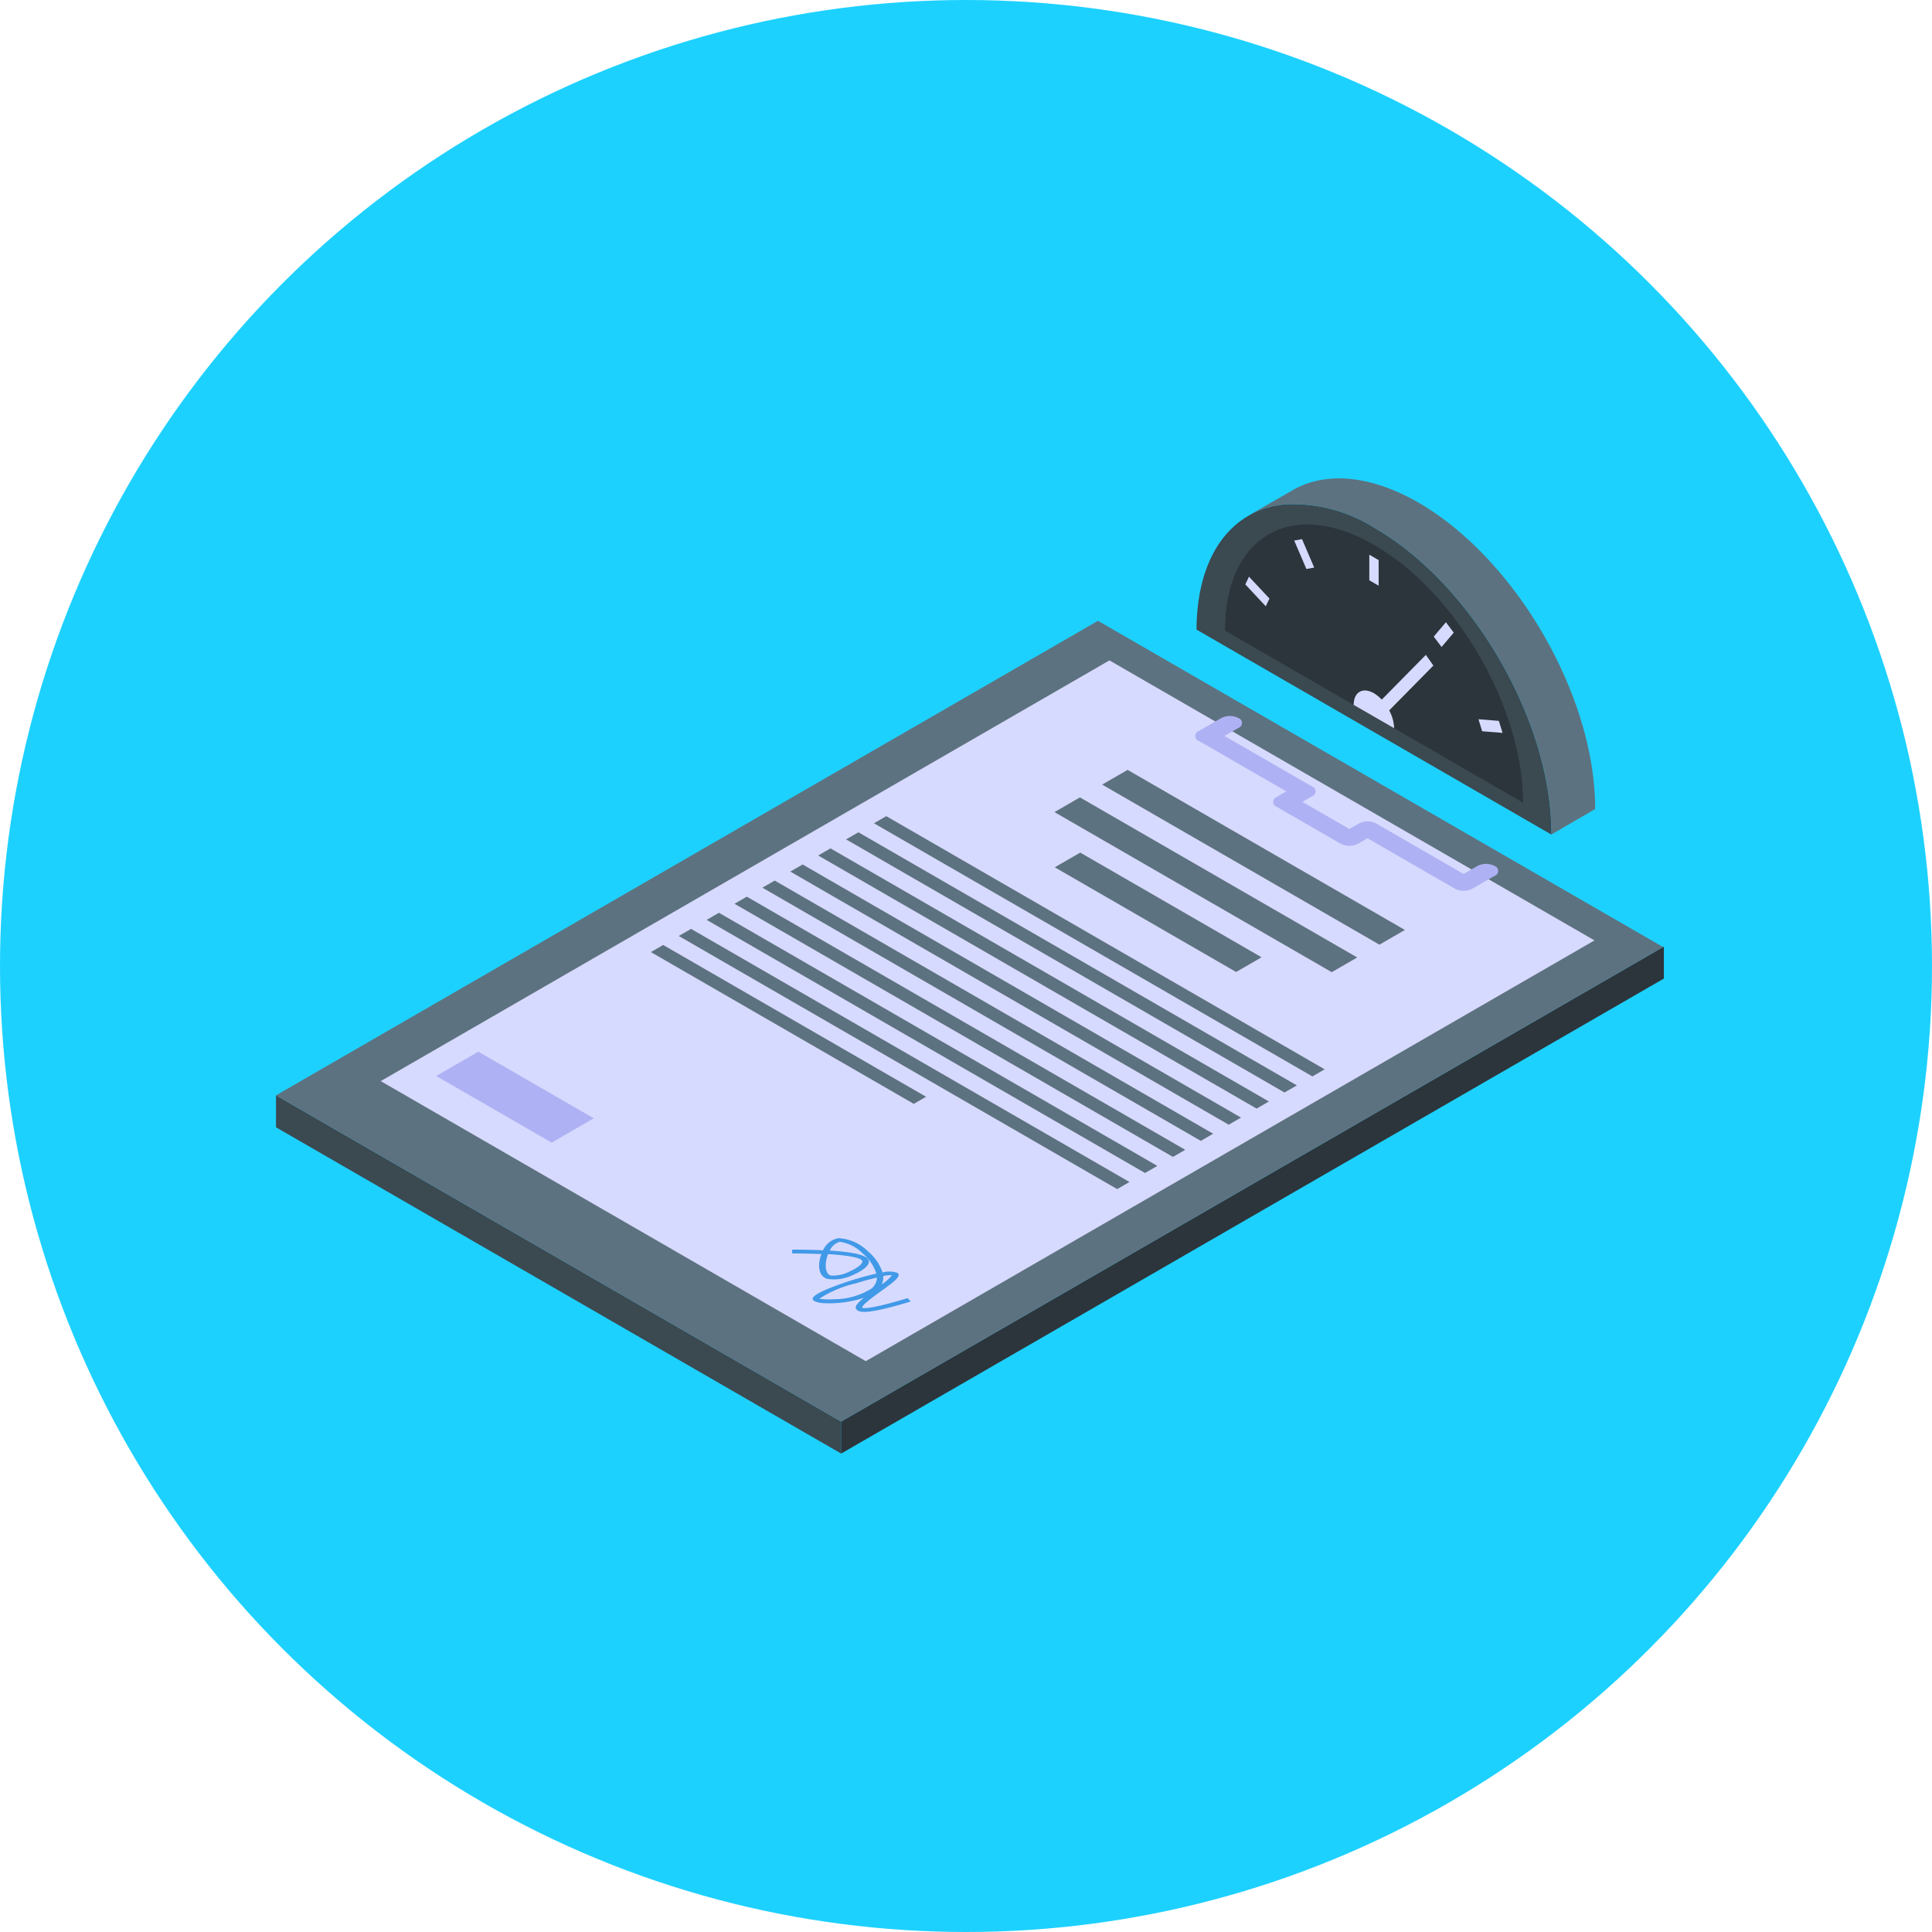 <svg xmlns="http://www.w3.org/2000/svg" xmlns:xlink="http://www.w3.org/1999/xlink" width="105" height="105" viewBox="0 0 105 105">
  <defs>
    <clipPath id="clip-path">
      <rect id="Rectángulo_34822" data-name="Rectángulo 34822" width="75.428" height="52.999" fill="none"/>
    </clipPath>
  </defs>
  <g id="Grupo_59141" data-name="Grupo 59141" transform="translate(-590 -8241)">
    <circle id="Elipse_4085" data-name="Elipse 4085" cx="52.5" cy="52.5" r="52.5" transform="translate(590 8241)" fill="#1dd1ff"/>
    <g id="Grupo_59092" data-name="Grupo 59092" transform="translate(605 8267)">
      <path id="Trazado_115625" data-name="Trazado 115625" d="M0,33.88,30.713,51.611V49.873L0,32.142Z" transform="translate(0 1.387)" fill="#3b4951"/>
      <path id="Trazado_115626" data-name="Trazado 115626" d="M29.442,50.208v1.738L74.157,26.13V24.392Z" transform="translate(1.271 1.053)" fill="#2c353b"/>
      <path id="Trazado_115627" data-name="Trazado 115627" d="M0,33.21,30.713,50.942,75.385,25.15,44.672,7.419Z" transform="translate(0 0.32)" fill="#5d7280"/>
      <path id="Trazado_115628" data-name="Trazado 115628" d="M31.817,47.567,5.456,32.347,45.06,9.482,71.42,24.7Z" transform="translate(0.236 0.409)" fill="#d7daff"/>
      <g id="Grupo_59091" data-name="Grupo 59091" transform="translate(0 0)">
        <g id="Grupo_59090" data-name="Grupo 59090" clip-path="url(#clip-path)">
          <path id="Trazado_115629" data-name="Trazado 115629" d="M55.8,19.325l-3.481-2.01a.284.284,0,0,1,0-.537l.522-.3-4.756-2.746a.283.283,0,0,1,0-.537l1.221-.705a1.03,1.03,0,0,1,.931,0,.284.284,0,0,1,0,.537l-.755.436,4.756,2.746a.283.283,0,0,1,0,.537l-.522.3,2.551,1.472.522-.3a1.03,1.03,0,0,1,.931,0l4.756,2.746.755-.436a1.03,1.03,0,0,1,.931,0,.284.284,0,0,1,0,.537l-1.221.705a1.03,1.03,0,0,1-.931,0l-4.756-2.746-.522.3a1.03,1.03,0,0,1-.931,0" transform="translate(2.068 0.534)" fill="#aeb2f4"/>
          <path id="Trazado_115630" data-name="Trazado 115630" d="M58.111,24.685l-15.071-8.7,1.384-.8,15.071,8.7Z" transform="translate(1.858 0.656)" fill="#5d7280"/>
          <path id="Trazado_115631" data-name="Trazado 115631" d="M55.627,26.119l-15.071-8.7,1.384-.8,15.071,8.7Z" transform="translate(1.751 0.717)" fill="#5d7280"/>
          <path id="Trazado_115632" data-name="Trazado 115632" d="M50.429,25.984l-9.856-5.69,1.384-.8,9.856,5.69Z" transform="translate(1.751 0.842)" fill="#5d7280"/>
          <path id="Trazado_115633" data-name="Trazado 115633" d="M54.98,31.741,31.152,17.983l.67-.386L55.648,31.355Z" transform="translate(1.345 0.76)" fill="#5d7280"/>
          <path id="Trazado_115634" data-name="Trazado 115634" d="M53.527,32.579,29.7,18.822l.67-.386L54.2,32.193Z" transform="translate(1.282 0.796)" fill="#5d7280"/>
          <path id="Trazado_115635" data-name="Trazado 115635" d="M52.074,33.418,28.246,19.661l.67-.386L52.743,33.032Z" transform="translate(1.219 0.832)" fill="#5d7280"/>
          <path id="Trazado_115636" data-name="Trazado 115636" d="M50.621,34.257,26.793,20.5l.67-.386L51.291,33.871Z" transform="translate(1.157 0.868)" fill="#5d7280"/>
          <path id="Trazado_115637" data-name="Trazado 115637" d="M49.168,35.1,25.34,21.338l.67-.386L49.837,34.71Z" transform="translate(1.094 0.905)" fill="#5d7280"/>
          <path id="Trazado_115638" data-name="Trazado 115638" d="M47.715,35.934,23.887,22.177l.67-.386L48.384,35.549Z" transform="translate(1.031 0.941)" fill="#5d7280"/>
          <path id="Trazado_115639" data-name="Trazado 115639" d="M46.263,36.773,22.435,23.016l.67-.386L46.932,36.387Z" transform="translate(0.968 0.977)" fill="#5d7280"/>
          <path id="Trazado_115640" data-name="Trazado 115640" d="M44.81,37.612,20.982,23.855l.67-.386L45.479,37.226Z" transform="translate(0.906 1.013)" fill="#5d7280"/>
          <path id="Trazado_115641" data-name="Trazado 115641" d="M33.819,32.944l-14.29-8.25.67-.386,14.289,8.25Z" transform="translate(0.843 1.049)" fill="#5d7280"/>
          <path id="Trazado_115642" data-name="Trazado 115642" d="M14.621,34.811,8.347,31.189l2.29-1.323,6.275,3.622Z" transform="translate(0.36 1.289)" fill="#aeb2f4"/>
          <path id="Trazado_115643" data-name="Trazado 115643" d="M28.095,43a.221.221,0,0,1-.071-.062c-.13-.191.438-.5,1.692-.929a17.691,17.691,0,0,1,1.749-.5,2.3,2.3,0,0,0-.75-1.1,2.14,2.14,0,0,0-1.239-.627.854.854,0,0,0-.54.477c1.712.106,2.039.338,2.113.524.107.272-.383.6-.836.792a2.34,2.34,0,0,1-1.418.22c-.487-.156-.5-.746-.365-1.2.015-.049.031-.1.05-.148-.438-.02-.963-.032-1.59-.034l0-.207c.658,0,1.213.017,1.68.038a1.124,1.124,0,0,1,.842-.66,2.444,2.444,0,0,1,1.6.718,2.519,2.519,0,0,1,.792,1.147,1.348,1.348,0,0,1,.807.021c.237.166-.141.455-.887.992-.362.261-1.114.8-1.014.91.009.005.266.134,2.459-.529l.166.184c-2.215.668-2.706.619-2.907.472s-.025-.361.36-.673a6.091,6.091,0,0,1-2.176.291A1.293,1.293,0,0,1,28.095,43m3.4-1.275c-.316.073-.709.178-1.17.323a6.043,6.043,0,0,0-1.959.828,4,4,0,0,0,.811.024,3.794,3.794,0,0,0,2.03-.582.772.772,0,0,0,.289-.594M28.84,40.457c-.02.052-.04.107-.056.166-.156.53-.025.92.188.989A1.93,1.93,0,0,0,30,41.4c.453-.2.754-.444.7-.58-.038-.093-.312-.277-1.86-.368m3,1.193a.879.879,0,0,1-.08.445,2.226,2.226,0,0,0,.563-.5,2.158,2.158,0,0,0-.483.055" transform="translate(1.161 1.708)" fill="#419ae8"/>
          <path id="Trazado_115644" data-name="Trazado 115644" d="M69.508,17.97l-2.379,1.383c.033-6.108-4.286-13.583-9.6-16.654a8.282,8.282,0,0,0-4.91-1.283,3.193,3.193,0,0,0-.422.068,1.07,1.07,0,0,0-.337.068,3.77,3.77,0,0,0-.625.2,2.457,2.457,0,0,0-.371.169l-.2.1L53.038.656c1.755-1.029,4.185-.877,6.868.658,5.315,3.088,9.618,10.546,9.6,16.655" transform="translate(2.187 0)" fill="#5d7280"/>
          <path id="Trazado_115645" data-name="Trazado 115645" d="M67.245,19.3,47.958,8.16c.017-3.156,1.164-5.333,3.02-6.294a2.564,2.564,0,0,1,.371-.169,3.87,3.87,0,0,1,.625-.2,1.1,1.1,0,0,1,.337-.068,3.2,3.2,0,0,1,.422-.067,8.273,8.273,0,0,1,4.91,1.282c5.315,3.071,9.635,10.546,9.6,16.655" transform="translate(2.07 0.057)" fill="#3b4951"/>
          <path id="Trazado_115646" data-name="Trazado 115646" d="M65.634,17.515,49.442,8.167c0-5.156,3.63-7.237,8.1-4.659s8.1,8.851,8.1,14.008" transform="translate(2.134 0.104)" fill="#2c353b"/>
          <path id="Trazado_115647" data-name="Trazado 115647" d="M57.467,5.659l-.507-.292V3.975l.507.293Z" transform="translate(2.459 0.172)" fill="#d7daff"/>
          <path id="Trazado_115648" data-name="Trazado 115648" d="M54.134,4.709l-.424.077-.662-1.545.424-.078Z" transform="translate(2.29 0.137)" fill="#d7daff"/>
          <path id="Trazado_115649" data-name="Trazado 115649" d="M51.812,6.309l-.2.421L50.5,5.541l.2-.421Z" transform="translate(2.18 0.221)" fill="#d7daff"/>
          <path id="Trazado_115650" data-name="Trazado 115650" d="M60.317,8.273l.424.565.662-.779-.424-.566Z" transform="translate(2.604 0.324)" fill="#d7daff"/>
          <path id="Trazado_115651" data-name="Trazado 115651" d="M62.648,12.547l.2.653,1.108.089-.2-.653Z" transform="translate(2.704 0.542)" fill="#d7daff"/>
          <path id="Trazado_115652" data-name="Trazado 115652" d="M58.346,13.1l-2.2-1.267c0-.692.487-.987,1.1-.634a2.047,2.047,0,0,1,.424.346,2.445,2.445,0,0,1,.412.6,2.159,2.159,0,0,1,.262.958" transform="translate(2.424 0.477)" fill="#d7daff"/>
          <path id="Trazado_115653" data-name="Trazado 115653" d="M57.586,12.664l-.41-.58,2.848-2.89.41.58Z" transform="translate(2.468 0.397)" fill="#d7daff"/>
        </g>
      </g>
    </g>
  </g>
</svg>
